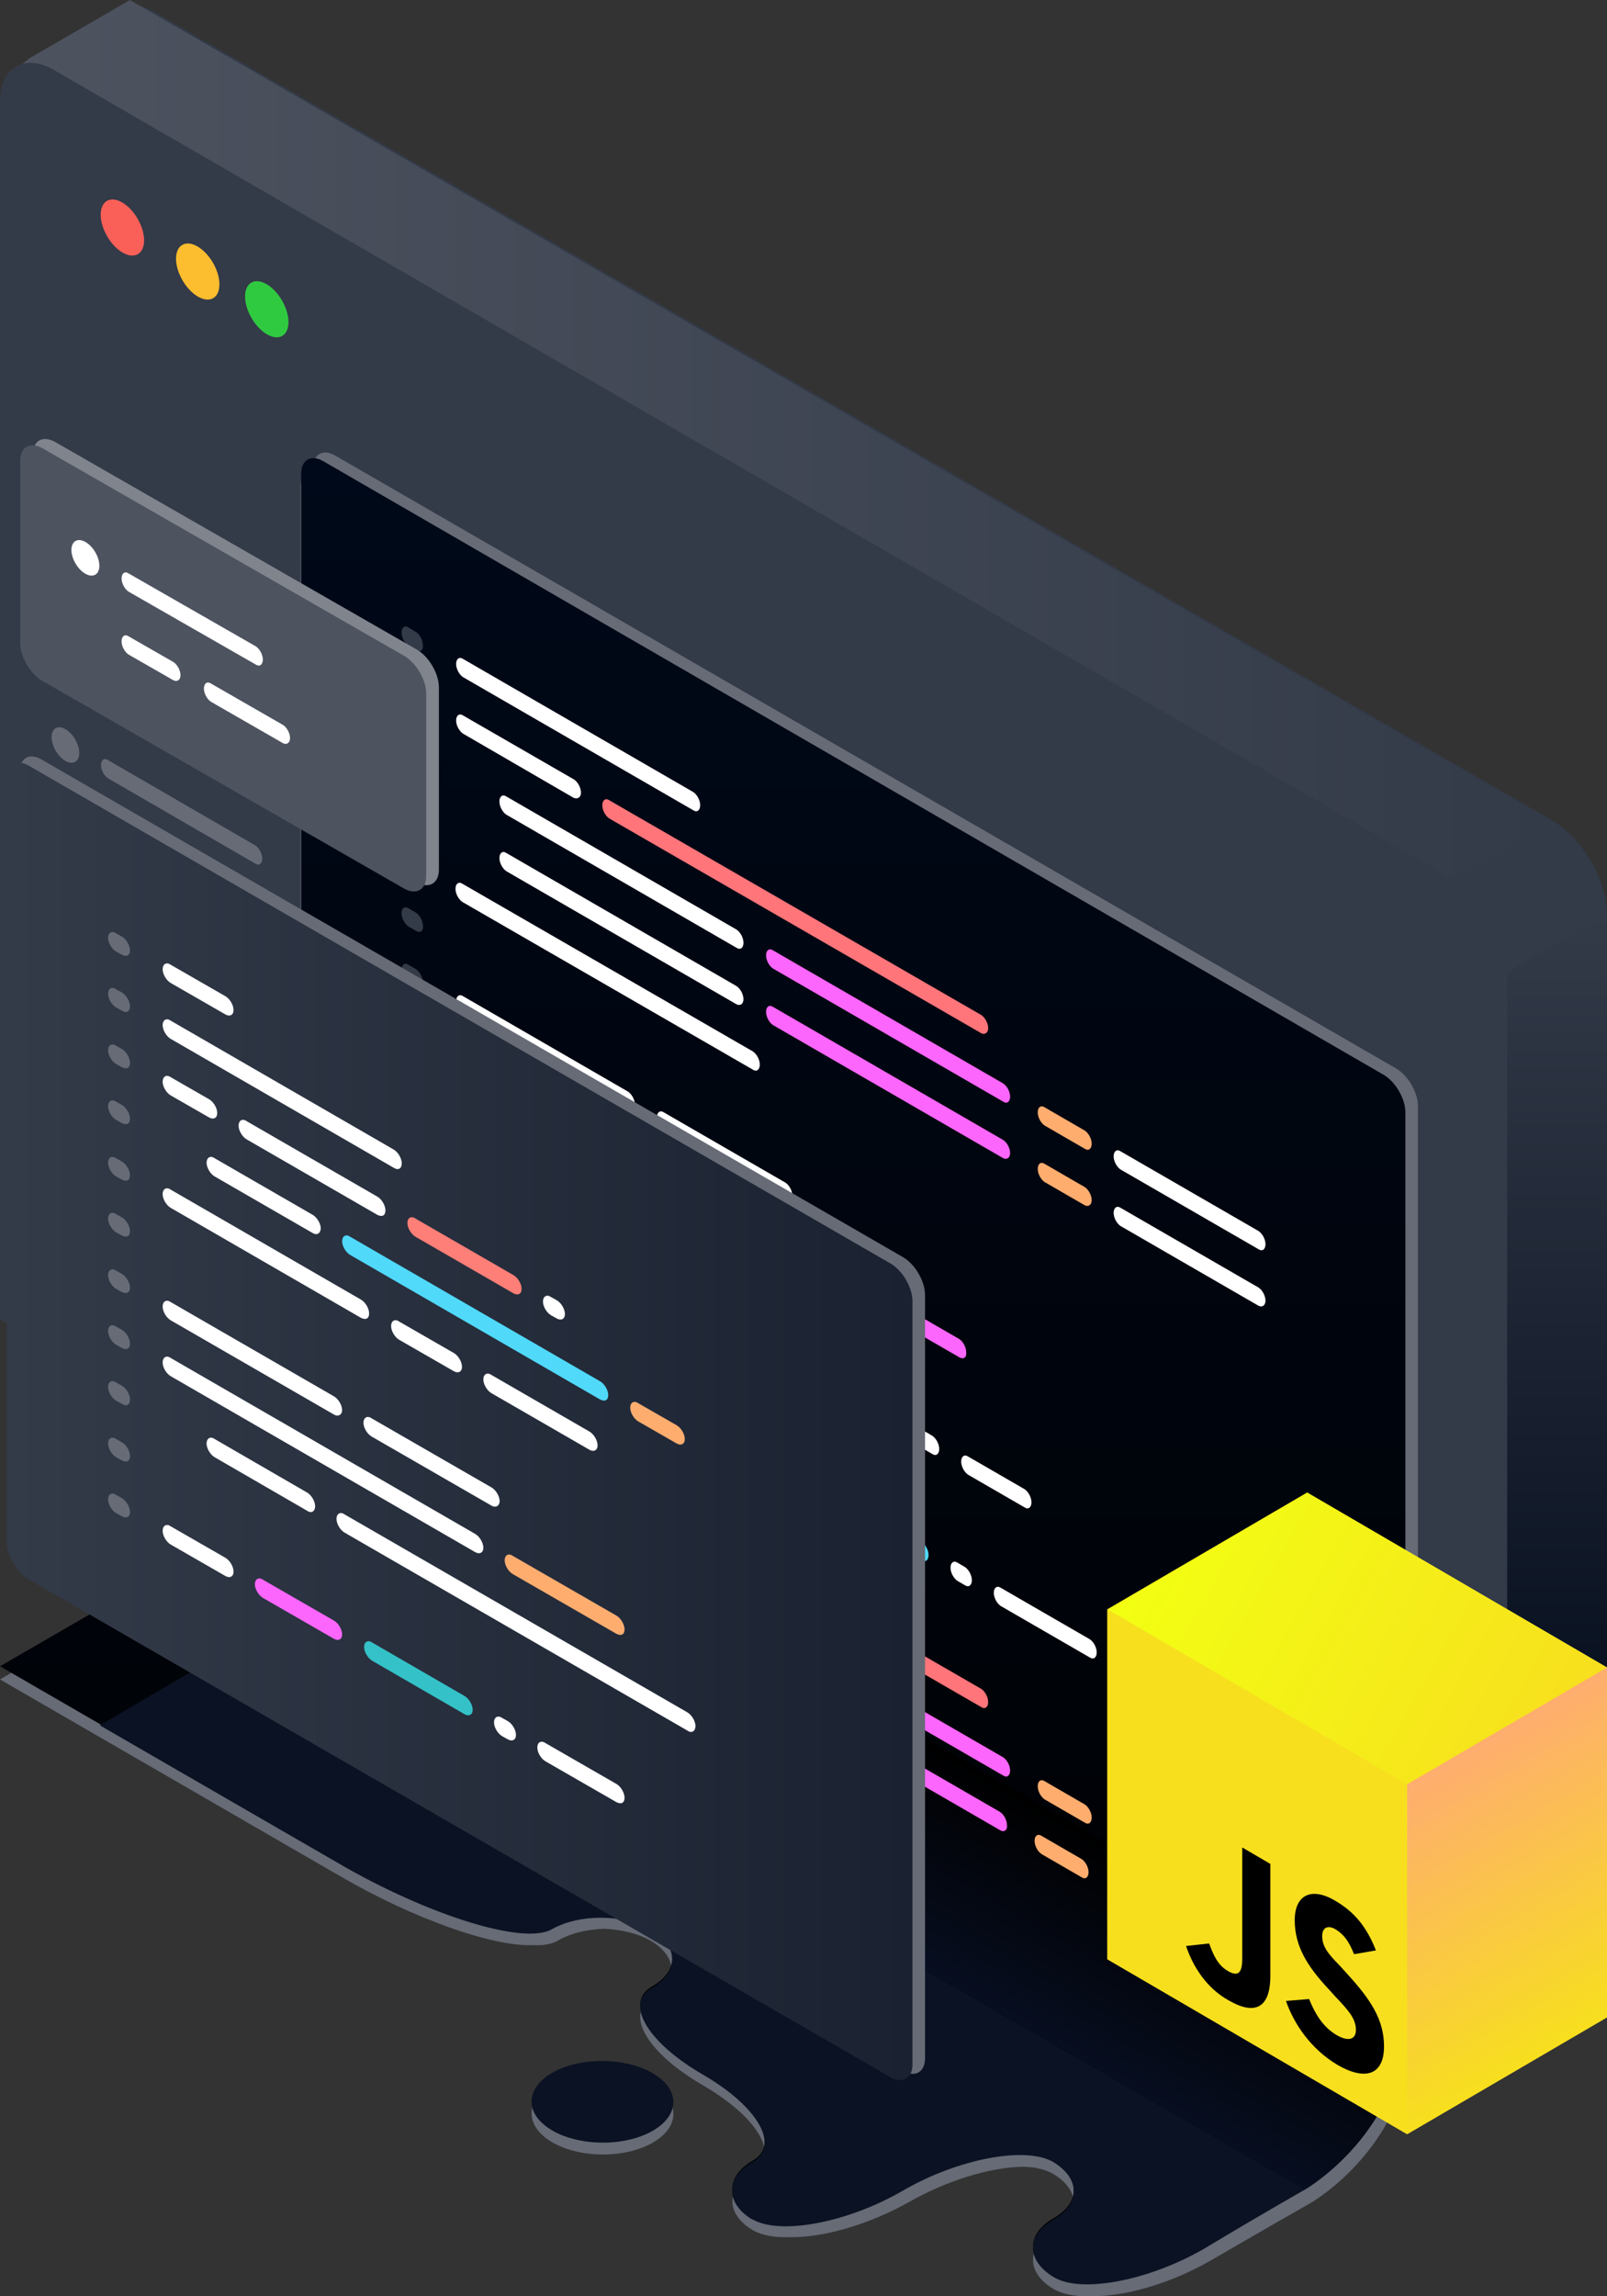 <svg width="210" height="300" viewBox="0 0 210 300" fill="none" xmlns="http://www.w3.org/2000/svg">
  <rect x="0" y="0" width="210" height="300" fill="#333333" stroke="none"/>
  <path d="M13.043 134.393V5.668C13.043 1.15 16.242 -0.739 20.18 1.561L202.863 107.202C206.801 109.503 210 115.006 210 119.525V233.13L197.041 240.882L13.043 134.393Z" fill="#333A48"/>
  <path d="M196.875 127.082L210 119.525V233.052L196.875 240.692V127.082Z" fill="url(#paint0_linear)"/>
  <path d="M3.938 7.558L16.981 0L202.864 107.449L189.739 115.006L7.465 9.611H1.313L3.938 7.558Z" fill="url(#paint1_linear)"/>
  <path d="M0 126.836V13.308C0 8.79 3.199 6.9 7.137 9.2L189.82 114.842C193.758 117.142 196.957 122.646 196.957 127.164V240.692L0 126.836Z" fill="#333A48"/>
  <path d="M0 35.734V50.849V172.345L52.5 202.74V66.129L0 35.734Z" fill="#333A48"/>
  <path d="M18.022 33.202C19.118 32.562 19.098 30.487 17.979 28.567C16.86 26.647 15.065 25.61 13.969 26.25C12.873 26.891 12.892 28.966 14.012 30.886C15.131 32.806 16.927 33.843 18.022 33.202Z" fill="#FA6058"/>
  <path d="M27.865 38.953C28.961 38.312 28.941 36.237 27.822 34.316C26.703 32.397 24.908 31.36 23.812 32.001C22.717 32.641 22.736 34.716 23.855 36.636C24.974 38.556 26.77 39.593 27.865 38.953Z" fill="#FCBD2E"/>
  <path d="M36.889 43.882C37.984 43.241 37.965 41.165 36.846 39.245C35.727 37.325 33.931 36.289 32.835 36.929C31.74 37.569 31.759 39.645 32.879 41.565C33.998 43.485 35.793 44.521 36.889 43.882Z" fill="#30CA41"/>
  <path d="M185.294 144.505C185.294 142.7 183.982 140.485 182.425 139.582L43.782 59.503C42.224 58.6 40.912 59.339 40.912 61.144V61.554C39.928 61.554 39.273 62.292 39.273 63.605V181.591L27.466 202.021L1.64 216.954L2.952 217.693L0 219.416L44.274 245.015C54.112 250.758 64.525 254.369 69.69 254.122C71.084 254.204 72.15 253.958 72.888 253.548C74.528 252.564 76.741 252.071 78.873 251.989C81.087 252.071 83.3 252.564 85.022 253.548C87.154 254.779 87.974 256.42 87.728 257.979C87.482 258.225 87.154 258.389 86.826 258.635C85.842 259.209 85.35 260.03 85.35 261.015C85.268 261.015 85.268 261.097 85.186 261.097C81.579 263.148 84.612 268.235 91.827 272.419C97.074 275.455 100.026 278.901 99.944 281.363C98.468 282.265 97.648 283.332 97.402 284.48C94.861 286.614 95.189 289.485 98.386 291.373C99.534 292.029 101.256 292.357 103.224 292.275C107.569 292.357 113.554 290.634 118.801 287.68C123.721 284.891 129.296 283.168 133.559 283.086C135.199 283.086 136.593 283.414 137.577 283.988C139.708 285.219 140.528 286.86 140.282 288.419C140.036 288.665 139.708 288.829 139.299 289.075C137.823 289.978 136.921 291.044 136.675 292.193C134.133 294.244 134.461 297.198 137.741 299.085C138.889 299.742 140.61 300.07 142.578 299.988C146.923 300.07 152.991 298.347 158.238 295.311C165.453 291.126 171.356 287.762 171.356 287.762C171.356 287.762 180.621 282.429 183.572 271.681C184.638 269.055 185.294 266.019 185.294 262.573V144.505Z" fill="#666B76"/>
  <path d="M180.785 140.403C182.343 141.306 183.654 143.521 183.654 145.326V263.312C183.654 278.491 170.536 286.039 170.536 286.039C170.536 286.039 164.633 289.403 157.418 293.588C150.203 297.772 141.348 299.495 137.741 297.362C134.133 295.229 134.051 291.865 137.659 289.814C141.266 287.762 141.184 284.398 137.577 282.265C133.969 280.132 125.197 281.855 117.982 286.039C110.767 290.224 101.994 291.865 98.386 289.814C94.779 287.762 94.779 284.316 98.386 282.265C101.994 280.132 99.042 275.045 91.827 270.86C84.612 266.676 81.579 261.589 85.186 259.538C88.794 257.486 88.712 254.122 85.104 251.989C81.497 249.856 75.675 249.856 72.068 251.907C68.46 253.958 56.08 250.102 44.274 243.292L0 217.693L26.236 202.514L39.355 179.786V61.882C39.355 60.077 40.666 59.339 42.224 60.241L180.785 140.403Z" fill="url(#paint2_linear)"/>
  <path d="M39.109 210.062L170.536 286.039C170.536 286.039 183.655 278.491 183.655 263.312L39.355 179.868L39.109 210.062Z" fill="url(#paint3_linear)"/>
  <path d="M170.536 286.039L39.108 210.144L13.036 225.405L44.274 243.456C55.998 250.266 68.46 254.122 72.068 252.071C75.675 250.02 81.497 250.02 85.104 252.153C88.712 254.287 88.794 257.651 85.186 259.702C81.579 261.753 84.612 266.84 91.827 271.025C99.042 275.209 101.994 280.296 98.386 282.429C94.779 284.481 94.779 287.845 98.304 289.978H98.386C101.994 292.029 110.766 290.388 117.981 286.204C125.196 282.019 133.969 280.378 137.577 282.429C141.184 284.563 141.266 287.927 137.659 289.978C134.051 292.029 134.133 295.393 137.741 297.526C141.348 299.66 150.203 297.937 157.418 293.752C164.633 289.403 170.536 286.039 170.536 286.039Z" fill="#0B1223"/>
  <path d="M90.598 105.86L60.508 88.466C60.016 88.138 59.606 87.399 59.606 86.743C59.606 86.087 60.016 85.758 60.508 86.087L90.598 103.481C91.09 103.809 91.499 104.548 91.499 105.204C91.499 105.86 91.09 106.189 90.598 105.86Z" fill="white"/>
  <path d="M74.938 104.219L60.508 95.85C60.016 95.522 59.606 94.784 59.606 94.127C59.606 93.471 60.016 93.143 60.508 93.471L75.02 101.84C75.512 102.168 75.922 102.907 75.922 103.563C75.922 104.137 75.512 104.466 74.938 104.219Z" fill="white"/>
  <path d="M82.071 144.998L60.508 132.526C60.016 132.198 59.606 131.46 59.606 130.803C59.606 130.147 60.016 129.819 60.508 130.147L82.071 142.618C82.563 142.946 82.973 143.685 82.973 144.341C82.973 144.998 82.563 145.244 82.071 144.998Z" fill="white"/>
  <path d="M78.545 157.633L66.165 150.495C65.673 150.167 65.263 149.428 65.263 148.772C65.263 148.115 65.673 147.787 66.165 148.115L78.545 155.254C79.037 155.582 79.447 156.32 79.447 156.977C79.447 157.633 79.037 157.879 78.545 157.633Z" fill="white"/>
  <path d="M112.57 177.325L83.136 160.341C82.644 160.013 82.234 159.274 82.234 158.618C82.234 157.961 82.644 157.633 83.136 157.961L112.57 174.945C113.062 175.274 113.472 176.012 113.472 176.668C113.554 177.325 113.144 177.571 112.57 177.325Z" fill="white"/>
  <path d="M100.518 162.966L60.426 139.829C59.934 139.5 59.524 138.762 59.524 138.106C59.524 137.449 59.934 137.121 60.426 137.449L100.518 160.587C101.01 160.915 101.42 161.654 101.42 162.31C101.42 162.966 101.01 163.294 100.518 162.966Z" fill="white"/>
  <path d="M125.361 177.325L105.191 165.674C104.699 165.346 104.29 164.607 104.29 163.951C104.29 163.294 104.699 162.966 105.191 163.294L125.361 174.945C125.853 175.274 126.262 176.012 126.262 176.668C126.344 177.325 125.935 177.653 125.361 177.325Z" fill="#FC66FD"/>
  <path d="M67.887 158.782L60.508 154.515C60.016 154.187 59.606 153.449 59.606 152.792C59.606 152.136 60.016 151.808 60.508 152.136L67.887 156.402C68.379 156.731 68.789 157.469 68.789 158.125C68.789 158.782 68.379 159.11 67.887 158.782Z" fill="white"/>
  <path d="M91.991 172.73L72.56 161.489C72.068 161.161 71.658 160.423 71.658 159.766C71.658 159.11 72.068 158.782 72.56 159.11L91.991 170.351C92.483 170.679 92.893 171.417 92.893 172.074C92.975 172.73 92.565 173.058 91.991 172.73Z" fill="#FC66FD"/>
  <path d="M116.177 186.678L96.664 175.438C96.172 175.11 95.762 174.371 95.762 173.715C95.762 173.058 96.172 172.73 96.664 173.058L116.095 184.299C116.587 184.627 116.997 185.366 116.997 186.022C117.079 186.678 116.669 187.007 116.177 186.678Z" fill="#50D9F9"/>
  <path d="M121.834 189.96L120.851 189.386C120.359 189.058 119.949 188.319 119.949 187.663C119.949 187.007 120.359 186.678 120.851 187.007L121.834 187.581C122.326 187.909 122.736 188.648 122.736 189.304C122.736 189.96 122.326 190.289 121.834 189.96Z" fill="white"/>
  <path d="M133.887 196.934L126.508 192.668C126.016 192.34 125.606 191.601 125.606 190.945C125.606 190.289 126.016 189.96 126.508 190.289L133.887 194.555C134.379 194.883 134.789 195.622 134.789 196.278C134.789 196.934 134.379 197.263 133.887 196.934Z" fill="white"/>
  <path d="M67.887 173.469L60.508 169.202C60.016 168.874 59.606 168.135 59.606 167.479C59.606 166.823 60.016 166.494 60.508 166.823L67.887 171.089C68.379 171.417 68.789 172.156 68.789 172.812C68.789 173.469 68.379 173.797 67.887 173.469Z" fill="white"/>
  <path d="M101.256 200.134L60.508 176.586C60.016 176.258 59.606 175.52 59.606 174.863C59.606 174.207 60.016 173.879 60.508 174.207L101.256 197.755C101.748 198.083 102.158 198.822 102.158 199.478C102.158 200.052 101.748 200.381 101.256 200.134Z" fill="white"/>
  <path d="M106.913 196.032L72.56 176.176C72.068 175.848 71.658 175.109 71.658 174.453C71.658 173.797 72.068 173.469 72.56 173.797L106.913 193.653C107.405 193.981 107.815 194.719 107.815 195.376C107.815 196.032 107.405 196.36 106.913 196.032Z" fill="#FC66FD"/>
  <path d="M120.441 203.827L111.586 198.74C111.095 198.411 110.685 197.673 110.685 197.017C110.685 196.36 111.095 196.032 111.586 196.36L120.441 201.447C120.933 201.775 121.343 202.514 121.343 203.17C121.343 203.827 120.933 204.155 120.441 203.827Z" fill="#50D9F9"/>
  <path d="M126.099 207.109L125.115 206.534C124.623 206.206 124.213 205.468 124.213 204.811C124.213 204.155 124.623 203.827 125.115 204.155L126.099 204.729C126.591 205.057 127 205.796 127 206.452C127 207.109 126.591 207.437 126.099 207.109Z" fill="white"/>
  <path d="M142.414 216.544L130.772 209.816C130.28 209.488 129.87 208.75 129.87 208.093C129.87 207.437 130.28 207.109 130.772 207.437L142.414 214.165C142.906 214.493 143.316 215.231 143.316 215.888C143.316 216.544 142.906 216.872 142.414 216.544Z" fill="white"/>
  <path d="M102.65 156.895L86.744 147.705C86.252 147.377 85.842 146.639 85.842 145.982C85.842 145.326 86.252 144.998 86.744 145.326L102.65 154.515C103.142 154.843 103.552 155.582 103.552 156.238C103.552 156.895 103.142 157.141 102.65 156.895Z" fill="white"/>
  <path d="M128.23 134.988L79.611 106.927C79.119 106.599 78.709 105.86 78.709 105.204C78.709 104.548 79.119 104.219 79.611 104.548L128.23 132.608C128.722 132.936 129.132 133.675 129.132 134.331C129.132 134.906 128.722 135.234 128.23 134.988Z" fill="#FF757A"/>
  <path d="M98.386 139.747L60.426 117.84C59.934 117.511 59.524 116.773 59.524 116.117C59.524 115.46 59.934 115.132 60.426 115.46L98.386 137.367C98.878 137.695 99.288 138.434 99.288 139.09C99.288 139.747 98.878 140.075 98.386 139.747Z" fill="white"/>
  <path d="M96.254 123.829L66.165 106.435C65.673 106.107 65.263 105.368 65.263 104.712C65.263 104.055 65.673 103.727 66.165 104.055L96.254 121.45C96.746 121.778 97.156 122.516 97.156 123.173C97.156 123.829 96.746 124.157 96.254 123.829Z" fill="white"/>
  <path d="M131.1 143.931L101.01 126.537C100.518 126.209 100.108 125.47 100.108 124.814C100.108 124.157 100.518 123.829 101.01 124.157L131.1 141.552C131.592 141.88 132.001 142.618 132.001 143.275C132.001 143.931 131.592 144.259 131.1 143.931Z" fill="#FC66FD"/>
  <path d="M141.758 150.085L136.511 147.049C136.019 146.721 135.609 145.982 135.609 145.326C135.609 144.669 136.019 144.341 136.511 144.669L141.758 147.705C142.25 148.033 142.66 148.772 142.66 149.428C142.66 150.085 142.25 150.413 141.758 150.085Z" fill="#FEAD6F"/>
  <path d="M164.469 163.212L146.432 152.792C145.94 152.464 145.53 151.726 145.53 151.069C145.53 150.413 145.94 150.085 146.432 150.413L164.469 160.833C164.961 161.161 165.371 161.9 165.371 162.556C165.371 163.212 164.961 163.541 164.469 163.212Z" fill="white"/>
  <path d="M96.254 131.213L66.165 113.819C65.673 113.491 65.263 112.753 65.263 112.096C65.263 111.44 65.673 111.112 66.165 111.44L96.254 128.834C96.746 129.162 97.156 129.901 97.156 130.557C97.156 131.131 96.746 131.46 96.254 131.213Z" fill="white"/>
  <path d="M131.1 151.315L101.01 133.921C100.518 133.593 100.108 132.854 100.108 132.198C100.108 131.542 100.518 131.213 101.01 131.542L131.1 148.936C131.592 149.264 132.001 150.003 132.001 150.659C132.001 151.233 131.592 151.562 131.1 151.315Z" fill="#FC66FD"/>
  <path d="M141.758 157.469L136.511 154.433C136.019 154.105 135.609 153.367 135.609 152.71C135.609 152.054 136.019 151.726 136.511 152.054L141.758 155.09C142.25 155.418 142.66 156.156 142.66 156.813C142.66 157.387 142.25 157.715 141.758 157.469Z" fill="#FEAD6F"/>
  <path d="M164.469 170.597L146.432 160.177C145.94 159.848 145.53 159.11 145.53 158.454C145.53 157.797 145.94 157.469 146.432 157.797L164.469 168.217C164.961 168.546 165.371 169.284 165.371 169.94C165.371 170.515 164.961 170.843 164.469 170.597Z" fill="white"/>
  <path d="M54.358 84.938L53.374 84.364C52.883 84.035 52.473 83.297 52.473 82.641C52.473 81.984 52.883 81.656 53.374 81.984L54.358 82.559C54.85 82.887 55.26 83.625 55.26 84.282C55.342 84.938 54.932 85.266 54.358 84.938Z" fill="#333A48"/>
  <path d="M54.358 92.322L53.374 91.748C52.883 91.42 52.473 90.681 52.473 90.025C52.473 89.369 52.883 89.04 53.374 89.369L54.358 89.943C54.85 90.271 55.26 91.01 55.26 91.666C55.342 92.24 54.932 92.569 54.358 92.322Z" fill="#333A48"/>
  <path d="M54.358 99.625L53.374 99.05C52.883 98.722 52.473 97.984 52.473 97.327C52.473 96.671 52.883 96.343 53.374 96.671L54.358 97.245C54.85 97.573 55.26 98.312 55.26 98.968C55.342 99.625 54.932 99.953 54.358 99.625Z" fill="#333A48"/>
  <path d="M54.358 107.009L53.374 106.435C52.883 106.107 52.473 105.368 52.473 104.712C52.473 104.055 52.883 103.727 53.374 104.055L54.358 104.63C54.85 104.958 55.26 105.696 55.26 106.353C55.342 106.927 54.932 107.255 54.358 107.009Z" fill="#333A48"/>
  <path d="M54.358 114.311L53.374 113.737C52.883 113.409 52.473 112.67 52.473 112.014C52.473 111.358 52.883 111.029 53.374 111.358L54.358 111.932C54.85 112.26 55.26 112.999 55.26 113.655C55.342 114.311 54.932 114.64 54.358 114.311Z" fill="#333A48"/>
  <path d="M54.358 121.614L53.374 121.039C52.883 120.711 52.473 119.973 52.473 119.316C52.473 118.66 52.883 118.332 53.374 118.66L54.358 119.234C54.85 119.562 55.26 120.301 55.26 120.957C55.342 121.614 54.932 121.942 54.358 121.614Z" fill="#333A48"/>
  <path d="M54.358 128.998L53.374 128.424C52.883 128.096 52.473 127.357 52.473 126.701C52.473 126.044 52.883 125.716 53.374 126.044L54.358 126.619C54.85 126.947 55.26 127.685 55.26 128.342C55.342 128.998 54.932 129.244 54.358 128.998Z" fill="#333A48"/>
  <path d="M54.358 136.3L53.374 135.726C52.883 135.398 52.473 134.659 52.473 134.003C52.473 133.347 52.883 133.019 53.374 133.347L54.358 133.921C54.85 134.249 55.26 134.988 55.26 135.644C55.342 136.3 54.932 136.629 54.358 136.3Z" fill="#333A48"/>
  <path d="M54.358 143.685L53.374 143.11C52.883 142.782 52.473 142.044 52.473 141.387C52.473 140.731 52.883 140.403 53.374 140.731L54.358 141.305C54.85 141.634 55.26 142.372 55.26 143.028C55.342 143.685 54.932 143.931 54.358 143.685Z" fill="#333A48"/>
  <path d="M54.358 150.987L53.374 150.413C52.883 150.085 52.473 149.346 52.473 148.69C52.473 148.033 52.883 147.705 53.374 148.033L54.358 148.608C54.85 148.936 55.26 149.674 55.26 150.331C55.342 150.987 54.932 151.315 54.358 150.987Z" fill="#333A48"/>
  <path d="M54.358 158.372L53.374 157.797C52.883 157.469 52.473 156.731 52.473 156.074C52.473 155.418 52.883 155.09 53.374 155.418L54.358 155.992C54.85 156.32 55.26 157.059 55.26 157.715C55.342 158.289 54.932 158.618 54.358 158.372Z" fill="#333A48"/>
  <path d="M54.358 165.674L53.374 165.1C52.883 164.771 52.473 164.033 52.473 163.377C52.473 162.72 52.883 162.392 53.374 162.72L54.358 163.295C54.85 163.623 55.26 164.361 55.26 165.018C55.342 165.674 54.932 166.002 54.358 165.674Z" fill="#333A48"/>
  <path d="M54.358 173.058L53.374 172.484C52.883 172.156 52.473 171.417 52.473 170.761C52.473 170.105 52.883 169.776 53.374 170.105L54.358 170.679C54.85 171.007 55.26 171.746 55.26 172.402C55.342 172.976 54.932 173.304 54.358 173.058Z" fill="#333A48"/>
  <path d="M74.938 192.258L60.426 183.889C59.934 183.561 59.524 182.822 59.524 182.166C59.524 181.509 59.934 181.181 60.426 181.509L74.938 189.878C75.43 190.206 75.84 190.945 75.84 191.601C75.922 192.258 75.512 192.586 74.938 192.258Z" fill="white"/>
  <path d="M128.23 223.026L79.611 194.965C79.119 194.637 78.709 193.899 78.709 193.242C78.709 192.586 79.119 192.258 79.611 192.586L128.23 220.647C128.722 220.975 129.132 221.713 129.132 222.37C129.132 223.026 128.722 223.354 128.23 223.026Z" fill="#FF757A"/>
  <path d="M96.254 211.867L66.165 194.473C65.673 194.145 65.263 193.406 65.263 192.75C65.263 192.094 65.673 191.765 66.165 192.094L96.254 209.488C96.746 209.816 97.156 210.555 97.156 211.211C97.156 211.867 96.746 212.195 96.254 211.867Z" fill="white"/>
  <path d="M131.1 231.969L101.01 214.575C100.518 214.247 100.108 213.508 100.108 212.852C100.108 212.196 100.518 211.867 101.01 212.196L131.1 229.59C131.592 229.918 132.001 230.656 132.001 231.313C132.001 231.969 131.592 232.297 131.1 231.969Z" fill="#FC66FD"/>
  <path d="M141.758 238.123L136.511 235.087C136.019 234.759 135.609 234.02 135.609 233.364C135.609 232.708 136.019 232.379 136.511 232.708L141.758 235.743C142.25 236.072 142.66 236.81 142.66 237.467C142.66 238.123 142.25 238.451 141.758 238.123Z" fill="#FEAD6F"/>
  <path d="M164.469 251.251L146.432 240.831C145.94 240.502 145.53 239.764 145.53 239.107C145.53 238.451 145.94 238.123 146.432 238.451L164.469 248.871C164.961 249.199 165.371 249.938 165.371 250.594C165.371 251.251 164.961 251.579 164.469 251.251Z" fill="white"/>
  <path d="M95.927 219.006L65.837 201.611C65.345 201.283 64.935 200.545 64.935 199.888C64.935 199.232 65.345 198.904 65.837 199.232L95.927 216.626C96.419 216.954 96.829 217.693 96.829 218.349C96.829 219.006 96.419 219.334 95.927 219.006Z" fill="white"/>
  <path d="M130.69 239.108L100.6 221.713C100.108 221.385 99.698 220.647 99.698 219.99C99.698 219.334 100.108 219.006 100.6 219.334L130.69 236.728C131.182 237.056 131.592 237.795 131.592 238.451C131.674 239.108 131.182 239.436 130.69 239.108Z" fill="#FC66FD"/>
  <path d="M141.348 245.261L136.101 242.225C135.609 241.897 135.199 241.159 135.199 240.502C135.199 239.846 135.609 239.518 136.101 239.846L141.348 242.882C141.84 243.21 142.25 243.948 142.25 244.605C142.25 245.261 141.84 245.589 141.348 245.261Z" fill="#FEAD6F"/>
  <path d="M164.059 258.389L146.022 247.969C145.53 247.641 145.12 246.902 145.12 246.246C145.12 245.589 145.53 245.261 146.022 245.589L164.059 256.01C164.551 256.338 164.961 257.076 164.961 257.733C165.043 258.389 164.633 258.717 164.059 258.389Z" fill="white"/>
  <path d="M54.358 173.058L53.374 172.484C52.883 172.156 52.473 171.417 52.473 170.761C52.473 170.105 52.883 169.776 53.374 170.105L54.358 170.679C54.85 171.007 55.26 171.746 55.26 172.402C55.26 172.976 54.85 173.304 54.358 173.058Z" fill="#333A48"/>
  <path d="M54.358 180.361L53.374 179.786C52.883 179.458 52.473 178.72 52.473 178.063C52.473 177.407 52.883 177.079 53.374 177.407L54.358 177.981C54.85 178.309 55.26 179.048 55.26 179.704C55.26 180.361 54.85 180.689 54.358 180.361Z" fill="#333A48"/>
  <path d="M54.358 187.663L53.374 187.089C52.883 186.76 52.473 186.022 52.473 185.366C52.473 184.709 52.883 184.381 53.374 184.709L54.358 185.284C54.85 185.612 55.26 186.35 55.26 187.007C55.26 187.663 54.85 187.991 54.358 187.663Z" fill="#333A48"/>
  <path d="M54.031 194.801L53.047 194.227C52.555 193.899 52.145 193.16 52.145 192.504C52.145 191.847 52.555 191.519 53.047 191.847L54.031 192.422C54.523 192.75 54.933 193.488 54.933 194.145C54.933 194.801 54.523 195.129 54.031 194.801Z" fill="#333A48"/>
  <path d="M88 276.195C88.015 273.25 83.881 270.84 78.764 270.812C73.647 270.784 69.486 273.149 69.47 276.095C69.454 279.041 73.589 281.45 78.706 281.478C83.822 281.506 87.983 279.141 88 276.195Z" fill="#666B76"/>
  <path d="M87.991 274.644C88.008 271.699 83.872 269.288 78.755 269.261C73.639 269.233 69.478 271.598 69.462 274.543C69.446 277.489 73.581 279.9 78.698 279.928C83.815 279.955 87.976 277.59 87.991 274.644Z" fill="#0B1223"/>
  <path d="M24.761 77.718L14.02 71.482C13.528 71.154 13.118 70.415 13.118 69.759C13.118 69.103 13.528 68.774 14.02 69.103L24.761 75.338C25.253 75.666 25.662 76.405 25.662 77.061C25.662 77.718 25.253 78.046 24.761 77.718Z" fill="#666B76"/>
  <path d="M20.497 83.379L14.02 79.605C13.528 79.277 13.118 78.538 13.118 77.882C13.118 77.225 13.528 76.897 14.02 77.225L20.497 81C20.989 81.328 21.399 82.066 21.399 82.723C21.399 83.379 20.989 83.707 20.497 83.379Z" fill="#666B76"/>
  <path d="M31.894 89.943L25.416 86.169C24.925 85.841 24.515 85.102 24.515 84.446C24.515 83.789 24.925 83.461 25.416 83.789L31.894 87.564C32.386 87.892 32.795 88.63 32.795 89.287C32.795 89.943 32.386 90.271 31.894 89.943Z" fill="#666B76"/>
  <path d="M9.722 69.261C10.425 68.849 10.421 67.532 9.713 66.32C9.005 65.107 7.86 64.457 7.157 64.869C6.452 65.281 6.456 66.598 7.165 67.81C7.873 69.023 9.018 69.672 9.722 69.261Z" fill="#666B76"/>
  <path d="M26.154 139.09L13.938 132.034C13.446 131.706 13.036 130.967 13.036 130.311C13.036 129.655 13.446 129.326 13.938 129.655L26.154 136.711C26.646 137.039 27.056 137.777 27.056 138.434C27.056 139.09 26.646 139.418 26.154 139.09Z" fill="#666B76"/>
  <path d="M32.549 150.987L13.938 140.239C13.446 139.911 13.036 139.172 13.036 138.516C13.036 137.859 13.446 137.531 13.938 137.859L32.549 148.608C33.041 148.936 33.451 149.674 33.451 150.331C33.451 150.905 33.041 151.233 32.549 150.987Z" fill="#666B76"/>
  <path d="M9.746 129.879C10.45 129.467 10.445 128.15 9.737 126.937C9.029 125.724 7.884 125.075 7.181 125.486C6.477 125.898 6.48 127.215 7.189 128.428C7.898 129.641 9.043 130.29 9.746 129.879Z" fill="#666B76"/>
  <path d="M33.369 112.835L14.102 101.676C13.61 101.348 13.2 100.609 13.2 99.953C13.2 99.296 13.61 98.968 14.102 99.296L33.369 110.455C33.861 110.783 34.271 111.522 34.271 112.178C34.271 112.835 33.861 113.163 33.369 112.835Z" fill="#666B76"/>
  <path d="M20.579 113.655L14.102 109.881C13.61 109.553 13.2 108.814 13.2 108.158C13.2 107.501 13.61 107.173 14.102 107.501L20.579 111.276C21.071 111.604 21.481 112.342 21.481 112.999C21.481 113.573 21.071 113.901 20.579 113.655Z" fill="#666B76"/>
  <path d="M27.712 117.758L25.499 116.445C25.007 116.117 24.597 115.378 24.597 114.722C24.597 114.065 25.007 113.737 25.499 114.065L27.712 115.378C28.204 115.706 28.614 116.445 28.614 117.101C28.614 117.675 28.204 118.004 27.712 117.758Z" fill="#666B76"/>
  <path d="M9.833 99.532C10.536 99.12 10.533 97.803 9.824 96.591C9.115 95.378 7.971 94.729 7.267 95.14C6.564 95.552 6.567 96.869 7.276 98.081C7.985 99.294 9.129 99.944 9.833 99.532Z" fill="#666B76"/>
  <path d="M5.401 99.21L118.008 164.246C119.569 165.15 120.883 167.37 120.883 169.179V268.912C120.883 270.721 119.569 271.461 118.008 270.556L5.401 205.52C3.84 204.616 2.526 202.396 2.526 200.587V100.854C2.608 99.045 3.84 98.305 5.401 99.21Z" fill="#666B76"/>
  <path d="M3.758 100.032L116.365 165.068C117.926 165.972 119.24 168.192 119.24 170.001V269.734C119.24 271.543 117.926 272.283 116.365 271.379L3.758 206.342C2.197 205.438 0.883 203.218 0.883 201.409V101.676C0.965 99.867 2.197 99.127 3.758 100.032Z" fill="url(#paint4_linear)"/>
  <path d="M29.454 132.532L22.319 128.429C21.745 128.101 21.253 127.28 21.253 126.623C21.253 125.967 21.745 125.639 22.319 126.049L29.454 130.152C30.028 130.481 30.52 131.301 30.52 131.958C30.52 132.614 30.028 132.861 29.454 132.532Z" fill="white"/>
  <path d="M51.434 152.556L22.319 135.733C21.745 135.405 21.253 134.584 21.253 133.927C21.253 133.271 21.745 132.943 22.319 133.353L51.434 150.177C52.008 150.505 52.5 151.325 52.5 151.982C52.5 152.639 52.09 152.967 51.434 152.556Z" fill="white"/>
  <path d="M43.643 184.808L22.319 172.499C21.745 172.17 21.253 171.35 21.253 170.693C21.253 170.037 21.745 169.708 22.319 170.119L43.643 182.429C44.217 182.757 44.709 183.578 44.709 184.234C44.709 184.809 44.217 185.137 43.643 184.808Z" fill="white"/>
  <path d="M40.116 197.365L28.06 190.389C27.486 190.061 26.994 189.24 26.994 188.584C26.994 187.927 27.486 187.599 28.06 188.009L40.116 194.985C40.69 195.313 41.182 196.134 41.182 196.79C41.182 197.447 40.69 197.775 40.116 197.365Z" fill="white"/>
  <path d="M89.816 226.088L45.037 200.237C44.463 199.909 43.971 199.088 43.971 198.432C43.971 197.775 44.463 197.447 45.037 197.857L89.816 223.708C90.391 224.036 90.882 224.857 90.882 225.513C90.882 226.17 90.391 226.498 89.816 226.088Z" fill="white"/>
  <path d="M62.096 202.781L22.319 179.802C21.745 179.474 21.253 178.654 21.253 177.997C21.253 177.34 21.745 177.012 22.319 177.423L62.096 200.401C62.67 200.729 63.162 201.55 63.162 202.207C63.162 202.863 62.67 203.109 62.096 202.781Z" fill="white"/>
  <path d="M80.549 213.45L67.017 205.653C66.443 205.325 65.951 204.504 65.951 203.848C65.951 203.191 66.443 202.863 67.017 203.273L80.549 211.07C81.123 211.398 81.615 212.219 81.615 212.875C81.615 213.532 81.205 213.778 80.549 213.45Z" fill="#FEAD6F"/>
  <path d="M29.454 205.9L22.319 201.796C21.745 201.468 21.253 200.647 21.253 199.991C21.253 199.334 21.745 199.006 22.319 199.416L29.454 203.52C30.028 203.848 30.52 204.669 30.52 205.325C30.52 205.982 30.028 206.228 29.454 205.9Z" fill="white"/>
  <path d="M43.643 214.106L34.375 208.772C33.801 208.444 33.309 207.623 33.309 206.966C33.309 206.31 33.801 205.982 34.375 206.392L43.643 211.726C44.217 212.055 44.709 212.875 44.709 213.532C44.709 214.188 44.217 214.434 43.643 214.106Z" fill="#FC66FD"/>
  <path d="M60.702 223.954L48.646 216.979C48.072 216.65 47.58 215.83 47.58 215.173C47.58 214.517 48.072 214.188 48.646 214.599L60.702 221.574C61.276 221.903 61.768 222.723 61.768 223.38C61.768 224.036 61.276 224.282 60.702 223.954Z" fill="#34C2C8"/>
  <path d="M66.36 227.237L65.622 226.827C65.048 226.498 64.556 225.678 64.556 225.021C64.556 224.365 65.048 224.036 65.622 224.447L66.36 224.857C66.934 225.185 67.426 226.006 67.426 226.662C67.426 227.319 66.934 227.565 66.36 227.237Z" fill="white"/>
  <path d="M80.549 235.443L71.281 230.109C70.707 229.781 70.215 228.96 70.215 228.304C70.215 227.647 70.707 227.319 71.281 227.729L80.549 233.064C81.123 233.392 81.615 234.212 81.615 234.869C81.615 235.525 81.205 235.772 80.549 235.443Z" fill="white"/>
  <path d="M64.228 196.708L48.564 187.681C47.99 187.353 47.498 186.532 47.498 185.875C47.498 185.219 47.99 184.891 48.564 185.301L64.228 194.328C64.802 194.656 65.294 195.477 65.294 196.134C65.294 196.708 64.802 197.036 64.228 196.708Z" fill="white"/>
  <path d="M47.169 172.17L22.319 157.809C21.745 157.48 21.253 156.66 21.253 156.003C21.253 155.347 21.745 155.018 22.319 155.429L47.169 169.79C47.743 170.119 48.235 170.939 48.235 171.596C48.235 172.252 47.825 172.499 47.169 172.17Z" fill="white"/>
  <path d="M59.307 179.146L52.172 175.043C51.598 174.714 51.106 173.894 51.106 173.237C51.106 172.581 51.598 172.252 52.172 172.663L59.307 176.766C59.881 177.094 60.373 177.915 60.373 178.571C60.373 179.228 59.881 179.474 59.307 179.146Z" fill="white"/>
  <path d="M77.022 189.404L64.228 182.018C63.654 181.69 63.162 180.869 63.162 180.213C63.162 179.556 63.654 179.228 64.228 179.638L77.022 187.024C77.597 187.353 78.089 188.173 78.089 188.83C78.089 189.486 77.597 189.733 77.022 189.404Z" fill="white"/>
  <path d="M27.322 145.991L22.319 143.119C21.745 142.791 21.253 141.97 21.253 141.313C21.253 140.657 21.745 140.329 22.319 140.739L27.322 143.611C27.896 143.94 28.388 144.76 28.388 145.417C28.388 146.073 27.896 146.319 27.322 145.991Z" fill="white"/>
  <path d="M49.302 158.711L32.243 148.863C31.669 148.535 31.177 147.715 31.177 147.058C31.177 146.401 31.669 146.073 32.243 146.484L49.302 156.331C49.876 156.66 50.368 157.48 50.368 158.137C50.368 158.793 49.958 159.04 49.302 158.711Z" fill="white"/>
  <path d="M67.099 168.97L54.304 161.584C53.73 161.256 53.238 160.435 53.238 159.778C53.238 159.122 53.73 158.794 54.304 159.204L67.099 166.59C67.673 166.918 68.165 167.739 68.165 168.395C68.165 169.052 67.673 169.298 67.099 168.97Z" fill="#FE7F77"/>
  <path d="M72.757 172.252L72.019 171.842C71.445 171.514 70.953 170.693 70.953 170.037C70.953 169.38 71.445 169.052 72.019 169.462L72.757 169.872C73.332 170.201 73.824 171.021 73.824 171.678C73.824 172.334 73.332 172.581 72.757 172.252Z" fill="white"/>
  <path d="M40.855 161.091L28.06 153.705C27.486 153.377 26.994 152.556 26.994 151.9C26.994 151.243 27.486 150.915 28.06 151.325L40.855 158.711C41.428 159.04 41.921 159.86 41.921 160.517C41.839 161.173 41.428 161.42 40.855 161.091Z" fill="white"/>
  <path d="M78.417 182.839L45.775 163.964C45.201 163.635 44.709 162.815 44.709 162.158C44.709 161.502 45.201 161.173 45.775 161.584L78.417 180.459C78.991 180.787 79.483 181.608 79.483 182.265C79.483 182.921 79.073 183.167 78.417 182.839Z" fill="#50D9F9"/>
  <path d="M88.422 188.584L83.419 185.711C82.845 185.383 82.353 184.562 82.353 183.906C82.353 183.249 82.845 182.921 83.419 183.331L88.422 186.204C88.996 186.532 89.488 187.353 89.488 188.009C89.488 188.666 88.996 188.912 88.422 188.584Z" fill="#FEAD6F"/>
  <path d="M15.922 124.736L15.184 124.326C14.61 123.997 14.118 123.177 14.118 122.52C14.118 121.864 14.61 121.535 15.184 121.946L15.922 122.356C16.496 122.684 16.988 123.505 16.988 124.161C16.988 124.818 16.578 125.064 15.922 124.736Z" fill="#666B76"/>
  <path d="M15.922 132.04L15.184 131.63C14.61 131.301 14.118 130.481 14.118 129.824C14.118 129.168 14.61 128.839 15.184 129.25L15.922 129.66C16.496 129.988 16.988 130.809 16.988 131.465C16.988 132.122 16.578 132.45 15.922 132.04Z" fill="#666B76"/>
  <path d="M15.922 139.426L15.184 139.015C14.61 138.687 14.118 137.867 14.118 137.21C14.118 136.553 14.61 136.225 15.184 136.636L15.922 137.046C16.496 137.374 16.988 138.195 16.988 138.851C16.988 139.508 16.578 139.754 15.922 139.426Z" fill="#666B76"/>
  <path d="M15.922 146.73L15.184 146.319C14.61 145.991 14.118 145.171 14.118 144.514C14.118 143.857 14.61 143.529 15.184 143.94L15.922 144.35C16.496 144.678 16.988 145.499 16.988 146.155C16.988 146.812 16.578 147.058 15.922 146.73Z" fill="#666B76"/>
  <path d="M15.922 154.116L15.184 153.705C14.61 153.377 14.118 152.556 14.118 151.9C14.118 151.243 14.61 150.915 15.184 151.325L15.922 151.736C16.496 152.064 16.988 152.885 16.988 153.541C16.988 154.198 16.578 154.444 15.922 154.116Z" fill="#666B76"/>
  <path d="M15.922 161.42L15.184 161.009C14.61 160.681 14.118 159.86 14.118 159.204C14.118 158.547 14.61 158.219 15.184 158.629L15.922 159.04C16.496 159.368 16.988 160.189 16.988 160.845C16.988 161.502 16.578 161.748 15.922 161.42Z" fill="#666B76"/>
  <path d="M15.922 168.806L15.184 168.395C14.61 168.067 14.118 167.246 14.118 166.59C14.118 165.933 14.61 165.605 15.184 166.015L15.922 166.426C16.496 166.754 16.988 167.575 16.988 168.231C16.988 168.806 16.578 169.134 15.922 168.806Z" fill="#666B76"/>
  <path d="M15.922 176.109L15.184 175.699C14.61 175.371 14.118 174.55 14.118 173.894C14.118 173.237 14.61 172.909 15.184 173.319L15.922 173.73C16.496 174.058 16.988 174.878 16.988 175.535C16.988 176.192 16.578 176.438 15.922 176.109Z" fill="#666B76"/>
  <path d="M15.922 183.413L15.184 183.003C14.61 182.675 14.118 181.854 14.118 181.198C14.118 180.541 14.61 180.213 15.184 180.623L15.922 181.033C16.496 181.362 16.988 182.182 16.988 182.839C16.988 183.495 16.578 183.824 15.922 183.413Z" fill="#666B76"/>
  <path d="M15.922 190.799L15.184 190.389C14.61 190.061 14.118 189.24 14.118 188.584C14.118 187.927 14.61 187.599 15.184 188.009L15.922 188.419C16.496 188.748 16.988 189.568 16.988 190.225C16.988 190.881 16.578 191.128 15.922 190.799Z" fill="#666B76"/>
  <path d="M15.922 198.103L15.184 197.693C14.61 197.365 14.118 196.544 14.118 195.887C14.118 195.231 14.61 194.903 15.184 195.313L15.922 195.723C16.496 196.052 16.988 196.872 16.988 197.529C16.988 198.185 16.578 198.432 15.922 198.103Z" fill="#666B76"/>
  <path d="M4.302 59.382V83.214C4.302 85.022 5.626 87.24 7.199 88.144L54.456 115.263C56.029 116.167 57.353 115.427 57.353 113.619V89.788C57.353 87.98 56.029 85.761 54.456 84.857L7.199 57.739C5.544 56.835 4.302 57.574 4.302 59.382Z" fill="#80848D"/>
  <path d="M2.647 60.204V84.035C2.647 85.844 3.971 88.062 5.544 88.966L52.801 116.085C54.373 116.989 55.698 116.249 55.698 114.441V90.61C55.698 88.802 54.373 86.583 52.801 85.679L5.544 58.56C3.888 57.657 2.647 58.396 2.647 60.204Z" fill="#4D535F"/>
  <path d="M33.434 86.829L16.799 77.297C16.302 76.968 15.889 76.229 15.889 75.571C15.889 74.914 16.302 74.585 16.799 74.914L33.434 84.446C33.931 84.775 34.345 85.515 34.345 86.172C34.345 86.829 33.931 87.158 33.434 86.829Z" fill="white"/>
  <path d="M22.675 88.884L16.799 85.515C16.302 85.186 15.889 84.446 15.889 83.789C15.889 83.132 16.302 82.803 16.799 83.132L22.675 86.501C23.172 86.829 23.586 87.569 23.586 88.227C23.586 88.802 23.172 89.13 22.675 88.884Z" fill="white"/>
  <path d="M36.993 97.102L27.558 91.678C27.062 91.349 26.648 90.61 26.648 89.952C26.648 89.295 27.062 88.966 27.558 89.295L36.993 94.719C37.49 95.047 37.904 95.787 37.904 96.444C37.904 97.019 37.49 97.348 36.993 97.102Z" fill="white"/>
  <path d="M12.454 75.081C13.164 74.668 13.16 73.349 12.445 72.135C11.73 70.92 10.574 70.27 9.864 70.682C9.154 71.094 9.158 72.413 9.873 73.628C10.588 74.842 11.743 75.493 12.454 75.081Z" fill="white"/>
  <path d="M170.823 195L144.706 210.263V255.97L183.882 278.824L210 263.56V217.853L170.823 195Z" fill="#F7DF1E"/>
  <path d="M170.823 195L210 217.853L183.882 233.117L144.706 210.263L170.823 195Z" fill="url(#paint5_linear)"/>
  <path d="M144.706 255.97V210.263L183.882 233.117V278.824L144.706 255.97Z" fill="#F7DF1E"/>
  <path d="M209.999 217.853V263.56L183.882 278.823V233.117L209.999 217.853Z" fill="url(#paint6_linear)"/>
  <path d="M154.989 254.237L158.009 253.907C158.58 255.475 159.152 256.713 160.376 257.455C161.6 258.198 162.335 258.033 162.335 255.888V241.367L166.008 243.512V258.115C166.008 262.57 163.804 263.23 160.539 261.333C157.601 259.683 155.887 256.878 154.989 254.237ZM168.048 261.415L171.068 261.168C171.884 263.148 172.864 264.798 174.659 265.87C176.21 266.778 177.189 266.448 177.189 265.21C177.189 263.725 176.21 262.653 174.496 260.838L173.598 259.848C170.905 256.96 169.191 254.32 169.191 250.855C169.191 247.637 171.313 246.4 174.577 248.38C176.944 249.782 178.577 251.68 179.801 254.815L176.944 255.31C176.291 253.66 175.639 252.752 174.577 252.092C173.516 251.432 172.782 251.845 172.782 252.917C172.782 254.237 173.435 255.145 175.067 256.795L175.965 257.785C179.066 261.168 180.862 263.808 180.862 267.356C180.862 271.233 178.25 271.811 174.741 269.748C171.313 267.686 169.109 264.468 168.048 261.415Z" fill="black"/>
  <defs>
    <linearGradient id="paint0_linear" x1="203.425" y1="240.651" x2="203.425" y2="119.505" gradientUnits="userSpaceOnUse">
      <stop stop-color="#000919"/>
      <stop offset="1" stop-color="#333A48"/>
    </linearGradient>
    <linearGradient id="paint1_linear" x1="1.276" y1="57.497" x2="202.846" y2="57.497" gradientUnits="userSpaceOnUse">
      <stop stop-color="#4D535F"/>
      <stop offset="1" stop-color="#333A48"/>
    </linearGradient>
    <linearGradient id="paint2_linear" x1="91.815" y1="298.284" x2="91.815" y2="59.894" gradientUnits="userSpaceOnUse">
      <stop/>
      <stop offset="1" stop-color="#000919"/>
    </linearGradient>
    <linearGradient id="paint3_linear" x1="112.953" y1="222.437" x2="99.82" y2="245.166" gradientUnits="userSpaceOnUse">
      <stop/>
      <stop offset="1" stop-color="#070E20"/>
    </linearGradient>
    <linearGradient id="paint4_linear" x1="0.953" y1="185.693" x2="119.228" y2="185.693" gradientUnits="userSpaceOnUse">
      <stop stop-color="#333A48"/>
      <stop offset="1" stop-color="#1A2231"/>
    </linearGradient>
    <linearGradient id="paint5_linear" x1="151.231" y1="198.817" x2="203.73" y2="228.803" gradientUnits="userSpaceOnUse">
      <stop stop-color="#F2FF12"/>
      <stop offset="1" stop-color="#F7DF1E"/>
    </linearGradient>
    <linearGradient id="paint6_linear" x1="206.726" y1="265.478" x2="186.819" y2="231.368" gradientUnits="userSpaceOnUse">
      <stop stop-color="#F7DF1E"/>
      <stop offset="1" stop-color="#FEAD6F"/>
    </linearGradient>
  </defs>
</svg>
